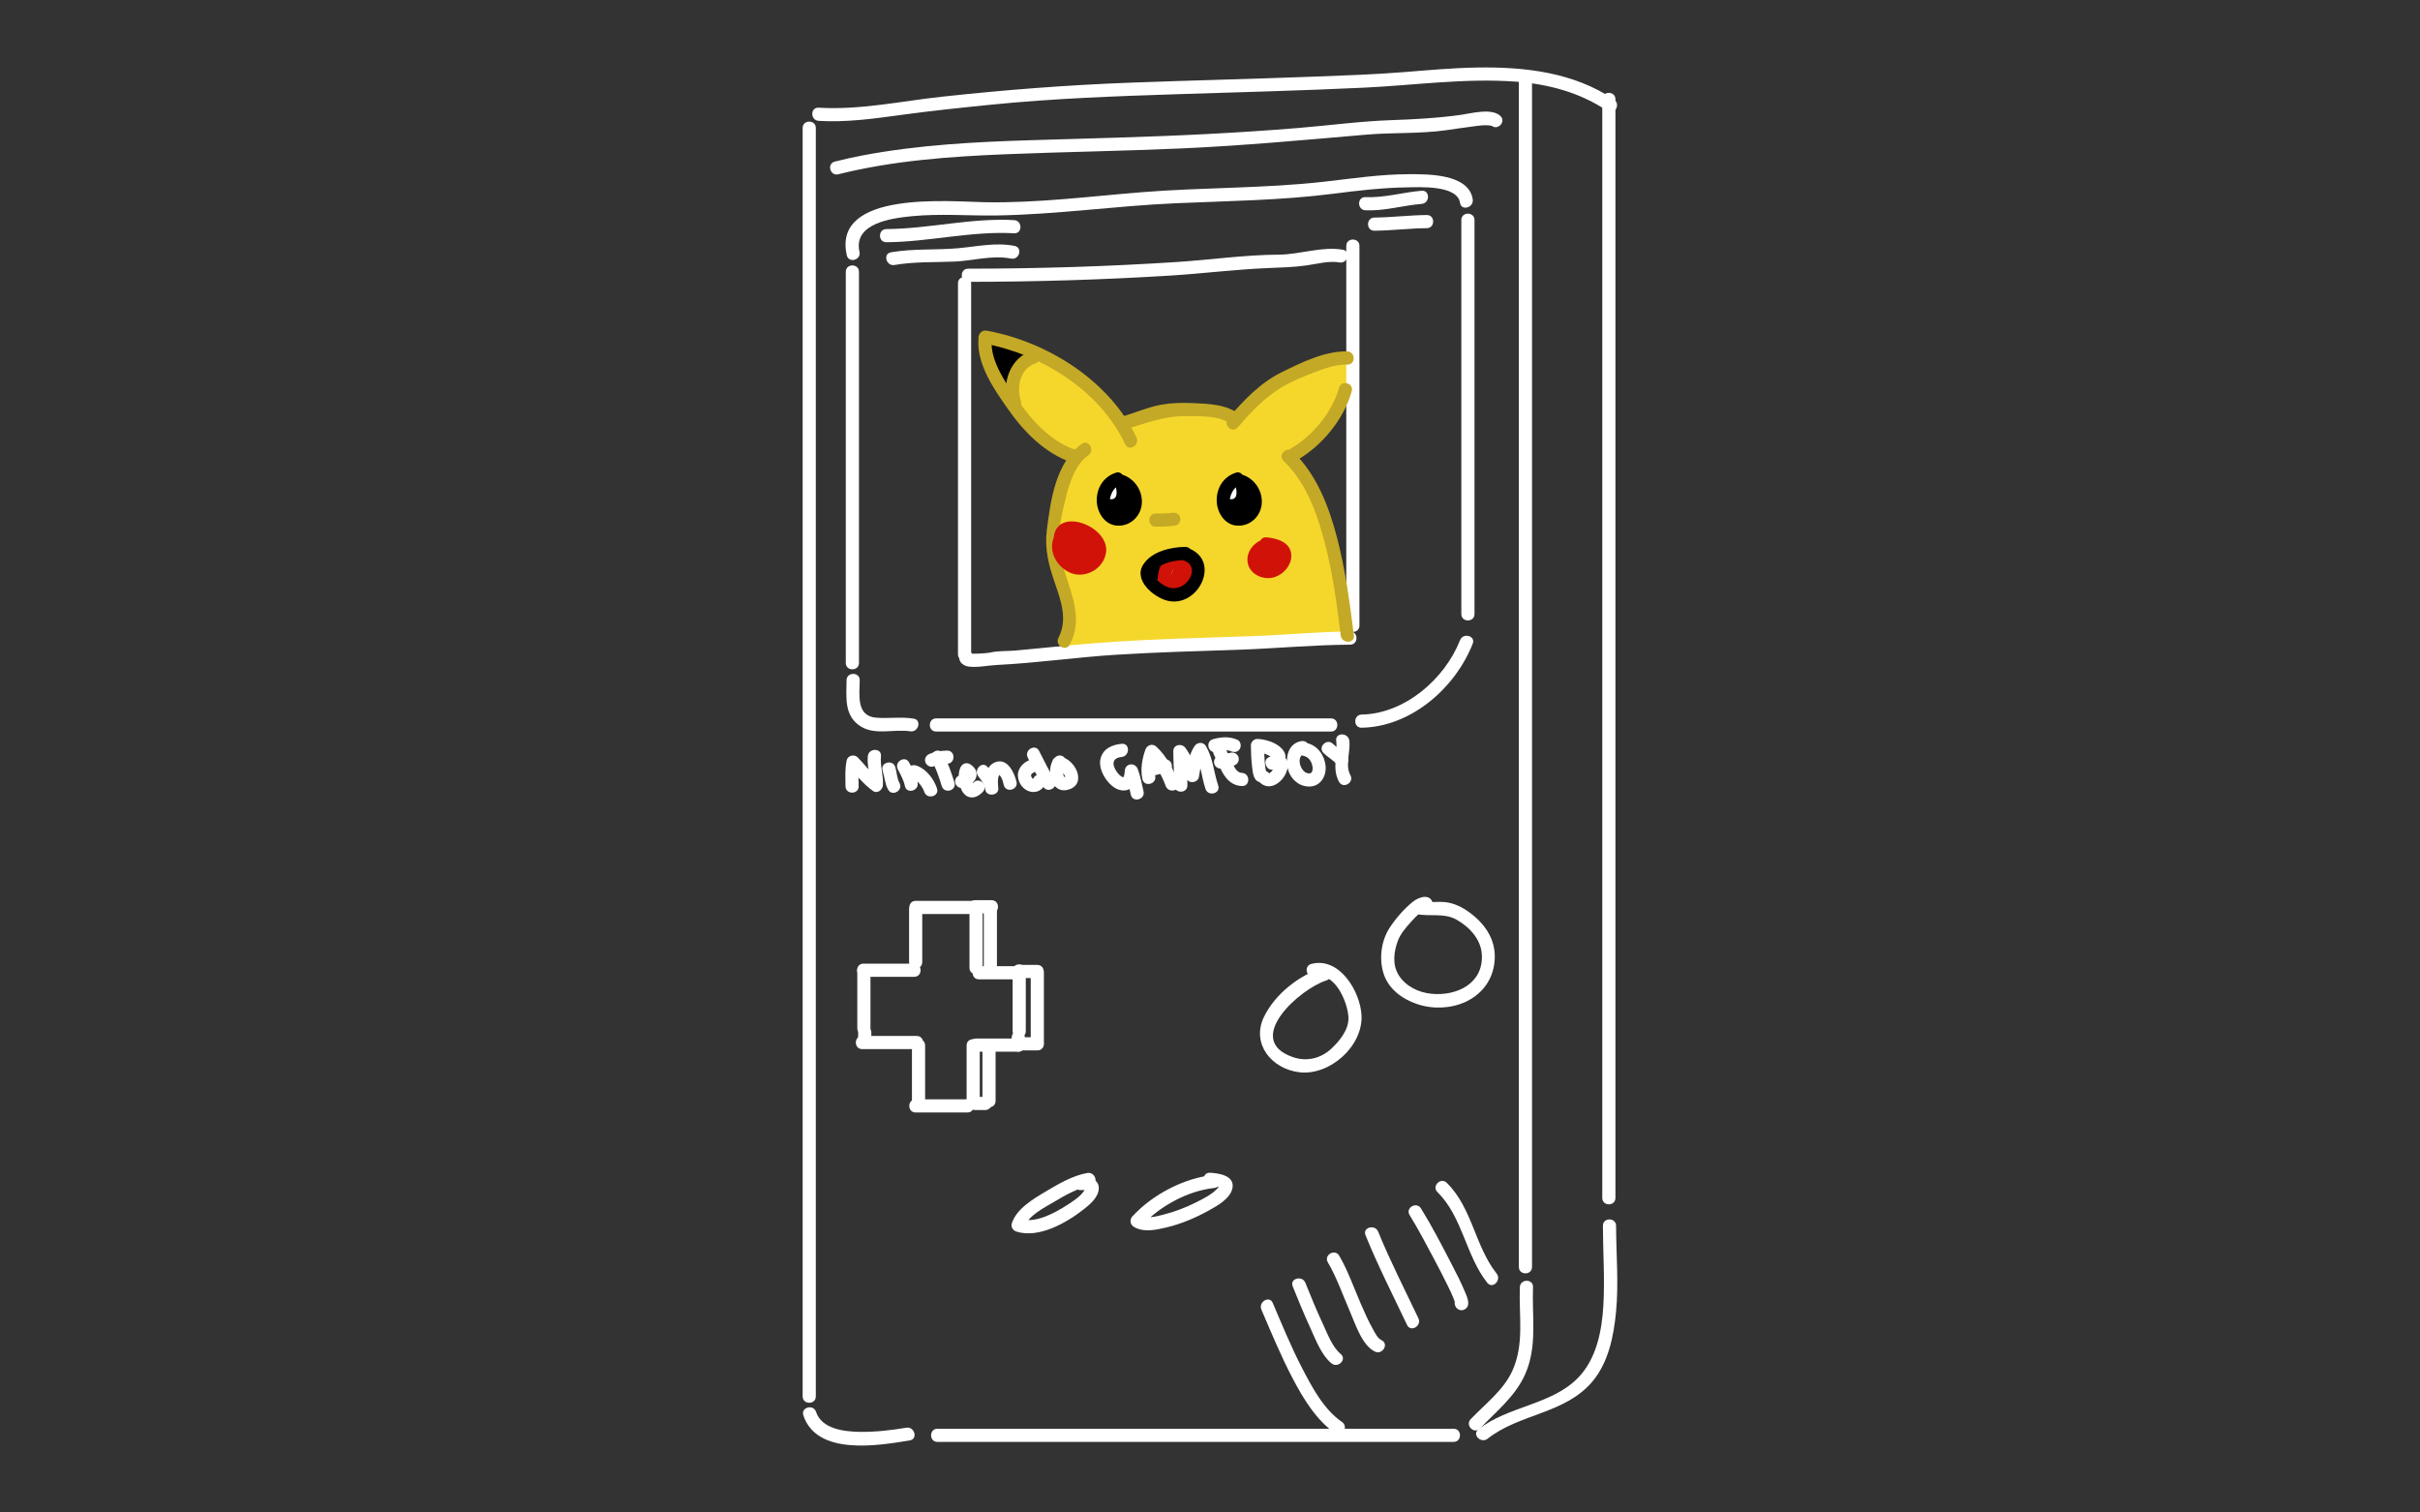 <?xml version="1.0" encoding="utf-8"?>
<!-- Generator: Adobe Illustrator 17.0.0, SVG Export Plug-In . SVG Version: 6.00 Build 0)  -->
<!DOCTYPE svg PUBLIC "-//W3C//DTD SVG 1.1//EN" "http://www.w3.org/Graphics/SVG/1.1/DTD/svg11.dtd">
<svg version="1.1" id="Capa_1" xmlns="http://www.w3.org/2000/svg" xmlns:xlink="http://www.w3.org/1999/xlink" x="0px" y="0px"
	 width="1280px" height="800px" viewBox="0 0 1280 800" enable-background="new 0 0 1280 800" xml:space="preserve">
<rect x="0" y="0" width="1280" height="800" fill="#333333" stroke="none"/>
<g>
	<polygon fill="#F5D72C" points="714.118,333.649 709.713,311.399 702.532,280.647 696.548,263.995 681.355,241.301 
		693.799,233.232 708.966,213.06 715.562,206.488 715.562,189.325 698.459,192.062 683.877,197.93 669.218,206.488 653.619,222.137 
		645.085,218.343 632.519,215.249 615.761,217.297 601.487,221.461 594.615,223.65 579.116,207.617 561.183,193.99 549.683,187.688 
		539.317,194.069 534.296,213.06 541.063,221.192 559.565,237.481 565.286,240.292 566.978,245.404 558.837,262.246 556.65,286.363 
		561.037,306.692 565.286,320.972 565.286,336.111 562.386,345.065 631.813,340.97 712.622,336.111 	"/>
	<polygon fill="#D01209" stroke="#F5D72C" stroke-width="1.392" stroke-miterlimit="10" points="617.327,316.194 615.823,305.516 
		619.308,295.031 626.2,292.74 632.968,296.643 632.968,302.365 631.163,311.399 	"/>
	<polygon fill="#D01209" stroke="#FFFFFF" stroke-width="1.392" stroke-miterlimit="10" points="663.254,292.74 669.48,288.454 
		678.086,289.937 678.086,292.74 678.086,298.234 671.391,302.365 665.655,300.632 	"/>
	<polygon fill="#D01209" stroke="#FFFFFF" stroke-width="1.392" stroke-miterlimit="10" points="570.693,302.365 580.331,298.899 
		583.582,288.706 575.368,281.153 564.54,278.145 559.74,282.356 558.975,285.213 560.78,298.298 	"/>
	<polygon stroke="#FFFFFF" stroke-miterlimit="10" points="614.771,310.179 615.823,295.766 606.965,302.365 	"/>
	<polygon points="534.296,205.747 543.822,185.056 523.633,178.263 521.858,187.688 	"/>
	<polygon fill="#FFFFFF" points="649.38,269.846 657.064,265.496 656.43,253.404 649.38,258.596 648.93,270.596 	"/>
	<polygon fill="#FFFFFF" points="590.076,267.777 594.615,262.946 590.823,252.596 586.08,258.746 585.03,269.096 	"/>
	<g>
		<g>
			<path fill="#FFFFFF" d="M424.546,67.69c0,133.119,0,266.237,0,399.356c0,90.521,0,181.041,0,271.562c0,4.488,6.96,4.488,6.96,0
				c0-133.119,0-266.237,0-399.356c0-90.521,0-181.041,0-271.562C431.506,63.202,424.546,63.202,424.546,67.69L424.546,67.69z"/>
		</g>
	</g>
	<g>
		<g>
			<path fill="#FFFFFF" d="M803.364,40.305c0,133.3,0,266.6,0,399.899c0,76.647,0,153.295,0,229.942c0,4.488,6.96,4.488,6.96,0
				c0-133.3,0-266.6,0-399.899c0-76.647,0-153.295,0-229.942C810.324,35.817,803.364,35.817,803.364,40.305L803.364,40.305z"/>
		</g>
	</g>
	<g>
		<g>
			<path fill="#FFFFFF" d="M847.483,52.476c0,132.272,0,264.544,0,396.815c0,61.448,0,122.895,0,184.343c0,4.488,6.96,4.488,6.96,0
				c0-132.272,0-264.544,0-396.815c0-61.448,0-122.895,0-184.343C854.443,47.988,847.483,47.988,847.483,52.476L847.483,52.476z"/>
		</g>
	</g>
	<g>
		<g>
			<path fill="#FFFFFF" d="M506.699,149.843c0,65.418,0,130.837,0,196.255c0,4.488,6.96,4.488,6.96,0c0-65.418,0-130.837,0-196.255
				C513.659,145.355,506.699,145.355,506.699,149.843L506.699,149.843z"/>
		</g>
	</g>
	<g>
		<g>
			<path fill="#FFFFFF" d="M712.082,130.066c0,66.94,0,133.879,0,200.819c0,4.488,6.96,4.488,6.96,0c0-66.94,0-133.879,0-200.819
				C719.042,125.577,712.082,125.577,712.082,130.066L712.082,130.066z"/>
		</g>
	</g>
	<g>
		<g>
			<path fill="#FFFFFF" d="M447.366,143.758c0,68.968,0,137.936,0,206.904c0,4.488,6.96,4.488,6.96,0c0-68.968,0-137.936,0-206.904
				C454.326,139.269,447.366,139.269,447.366,143.758L447.366,143.758z"/>
		</g>
	</g>
	<g>
		<g>
			<path fill="#FFFFFF" d="M772.937,116.373c0,69.475,0,138.951,0,208.426c0,4.488,6.96,4.488,6.96,0c0-69.475,0-138.951,0-208.426
				C779.897,111.885,772.937,111.885,772.937,116.373L772.937,116.373z"/>
		</g>
	</g>
	<g>
		<g>
			<path fill="#FFFFFF" d="M480.836,481.499c0,9.128,0,18.256,0,27.384c0,4.488,6.96,4.488,6.96,0c0-9.128,0-18.256,0-27.384
				C487.796,477.011,480.836,477.011,480.836,481.499L480.836,481.499z"/>
		</g>
	</g>
	<g>
		<g>
			<path fill="#FFFFFF" d="M482.357,553.003c0,10.142,0,20.285,0,30.427c0,4.488,6.96,4.488,6.96,0c0-10.142,0-20.285,0-30.427
				C489.318,548.514,482.357,548.514,482.357,553.003L482.357,553.003z"/>
		</g>
	</g>
	<g>
		<g>
			<path fill="#FFFFFF" d="M512.785,483.02c0,9.635,0,19.271,0,28.906c0,4.488,6.96,4.488,6.96,0c0-9.635,0-19.271,0-28.906
				C519.745,478.532,512.785,478.532,512.785,483.02L512.785,483.02z"/>
		</g>
	</g>
	<g>
		<g>
			<path fill="#FFFFFF" d="M511.263,553.003c0,9.635,0,19.271,0,28.906c0,4.488,6.96,4.488,6.96,0c0-9.635,0-19.271,0-28.906
				C518.223,548.514,511.263,548.514,511.263,553.003L511.263,553.003z"/>
		</g>
	</g>
	<g>
		<g>
			<path fill="#FFFFFF" d="M484.316,588.431c9.128,0,18.256,0,27.384,0c4.488,0,4.488-6.96,0-6.96c-9.128,0-18.256,0-27.384,0
				C479.828,581.471,479.828,588.431,484.316,588.431L484.316,588.431z"/>
		</g>
	</g>
	<g>
		<g>
			<path fill="#FFFFFF" d="M484.316,483.458c10.142,0,20.285,0,30.427,0c4.488,0,4.488-6.96,0-6.96c-10.142,0-20.285,0-30.427,0
				C479.828,476.497,479.828,483.458,484.316,483.458L484.316,483.458z"/>
		</g>
	</g>
	<g>
		<g>
			<path fill="#FFFFFF" d="M453.452,513.447c0,10.142,0,20.285,0,30.427c0,4.488,6.96,4.488,6.96,0c0-10.142,0-20.285,0-30.427
				C460.412,508.959,453.452,508.959,453.452,513.447L453.452,513.447z"/>
		</g>
	</g>
	<g>
		<g>
			<path fill="#FFFFFF" d="M535.605,513.447c0,10.65,0,21.299,0,31.948c0,4.488,6.96,4.488,6.96,0c0-10.649,0-21.299,0-31.948
				C542.565,508.959,535.605,508.959,535.605,513.447L535.605,513.447z"/>
		</g>
	</g>
	<g>
		<g>
			<path fill="#FFFFFF" d="M517.787,518.003c6.935,0,13.871,0,20.806,0c4.488,0,4.488-6.96,0-6.96c-6.935,0-13.871,0-20.806,0
				C513.299,511.042,513.299,518.003,517.787,518.003L517.787,518.003z"/>
		</g>
	</g>
	<g>
		<g>
			<path fill="#FFFFFF" d="M516.445,556.259c7.383,0,14.766,0,22.148,0c4.488,0,4.488-6.96,0-6.96c-7.383,0-14.766,0-22.148,0
				C511.956,549.299,511.956,556.259,516.445,556.259L516.445,556.259z"/>
		</g>
	</g>
	<g>
		<g>
			<path fill="#FFFFFF" d="M542.073,552.779c0-1.342,0-2.685,0-4.027c0-1.897-1.583-3.48-3.48-3.48s-3.48,1.583-3.48,3.48
				c0,1.342,0,2.685,0,4.027c0,1.897,1.583,3.48,3.48,3.48S542.073,554.676,542.073,552.779L542.073,552.779z"/>
		</g>
	</g>
	<g>
		<g>
			<path fill="#FFFFFF" d="M456.04,554.916c9.62,0,19.24,0,28.86,0c4.488,0,4.488-6.96,0-6.96c-9.62,0-19.24,0-28.86,0
				C451.552,547.956,451.552,554.916,456.04,554.916L456.04,554.916z"/>
		</g>
	</g>
	<g>
		<g>
			<path fill="#FFFFFF" d="M460.862,548.752c0-0.895,0-1.79,0-2.685c0-1.897-1.583-3.48-3.48-3.48c-1.897,0-3.48,1.583-3.48,3.48
				c0,0.895,0,1.79,0,2.685c0,1.897,1.583,3.48,3.48,3.48C459.279,552.232,460.862,550.649,460.862,548.752L460.862,548.752z"/>
		</g>
	</g>
	<g>
		<g>
			<path fill="#FFFFFF" d="M456.711,516.66c8.949,0,17.898,0,26.846,0c4.488,0,4.488-6.96,0-6.96c-8.949,0-17.898,0-26.846,0
				C452.223,509.7,452.223,516.66,456.711,516.66L456.711,516.66z"/>
		</g>
	</g>
	<g>
		<g>
			<path fill="#FFFFFF" d="M540.606,517.331c2.685,0,5.369,0,8.054,0c4.488,0,4.488-6.96,0-6.96c-2.685,0-5.369,0-8.054,0
				C536.118,510.371,536.118,517.331,540.606,517.331L540.606,517.331z"/>
		</g>
	</g>
	<g>
		<g>
			<path fill="#FFFFFF" d="M539.935,555.588c2.908,0,5.817,0,8.725,0c4.488,0,4.488-6.96,0-6.96c-2.908,0-5.817,0-8.725,0
				C535.447,548.627,535.447,555.588,539.935,555.588L539.935,555.588z"/>
		</g>
	</g>
	<g>
		<g>
			<path fill="#FFFFFF" d="M552.14,552.107c0-12.528,0-25.057,0-37.585c0-4.488-6.96-4.488-6.96,0c0,12.528,0,25.057,0,37.585
				C545.18,556.596,552.14,556.596,552.14,552.107L552.14,552.107z"/>
		</g>
	</g>
	<g>
		<g>
			<path fill="#FFFFFF" d="M515.773,483.102c2.908,0,5.817,0,8.725,0c4.488,0,4.488-6.96,0-6.96c-2.908,0-5.817,0-8.725,0
				C511.285,476.142,511.285,483.102,515.773,483.102L515.773,483.102z"/>
		</g>
	</g>
	<g>
		<g>
			<path fill="#FFFFFF" d="M527.307,511.838c0-10.067,0-20.135,0-30.202c0-4.488-6.96-4.488-6.96,0c0,10.067,0,20.135,0,30.202
				C520.347,516.326,527.307,516.326,527.307,511.838L527.307,511.838z"/>
		</g>
	</g>
	<g>
		<g>
			<path fill="#FFFFFF" d="M515.773,587.132c1.79,0,3.58,0,5.369,0c1.897,0,3.48-1.583,3.48-3.48c0-1.897-1.583-3.48-3.48-3.48
				c-1.79,0-3.58,0-5.369,0c-1.897,0-3.48,1.583-3.48,3.48C512.293,585.549,513.876,587.132,515.773,587.132L515.773,587.132z"/>
		</g>
	</g>
	<g>
		<g>
			<path fill="#FFFFFF" d="M526.587,582.31c0-8.725,0-17.45,0-26.175c0-4.488-6.96-4.488-6.96,0c0,8.725,0,17.45,0,26.175
				C519.626,586.798,526.587,586.798,526.587,582.31L526.587,582.31z"/>
		</g>
	</g>
	<g>
		<g>
			<path fill="#FFFFFF" d="M447.766,359.809c-0.102,9.263-1.378,19.029,7.679,24.537c7.668,4.664,17.631,1.13,25.961,2.47
				c4.389,0.706,6.273-6,1.85-6.712c-6.621-1.066-13.222,0.039-19.864-0.501c-10.612-0.863-8.751-12.097-8.666-19.795
				C454.775,355.318,447.815,355.323,447.766,359.809L447.766,359.809z"/>
		</g>
	</g>
	<g>
		<g>
			<path fill="#FFFFFF" d="M495.17,386.941c69.604,0,139.208,0,208.811,0c4.488,0,4.488-6.96,0-6.96c-69.604,0-139.208,0-208.811,0
				C490.682,379.98,490.682,386.941,495.17,386.941L495.17,386.941z"/>
		</g>
	</g>
	<g>
		<g>
			<path fill="#FFFFFF" d="M720.2,384.913c26.071-0.453,49.501-20.916,58.768-44.452c1.646-4.181-5.087-5.977-6.712-1.85
				c-8.109,20.592-29.32,38.947-52.057,39.342C715.717,378.031,715.709,384.991,720.2,384.913L720.2,384.913z"/>
		</g>
	</g>
	<g>
		<g>
			<path fill="#FFFFFF" d="M508.928,345.184c-3.464,3.365-0.287,7.003,3.589,7.416c5.04,0.537,9.929-0.645,14.922-0.89
				c21.033-1.034,41.94-4.079,62.965-5.396c21.37-1.339,42.78-1.898,64.177-2.615c19.829-0.665,39.707-2.599,59.538-2.709
				c4.487-0.025,4.489-6.985,0-6.96c-16.598,0.093-33.212,1.751-49.801,2.368c-19.444,0.723-38.895,1.211-58.332,2.115
				c-18.771,0.873-37.45,2.437-56.139,4.364c-4.365,0.45-8.733,0.868-13.105,1.237c-4.073,0.344-8.517,0.073-12.505,0.944
				c-1.822,0.398-3.74,0.474-5.594,0.604c-1.269,0.089-2.54,0.117-3.812,0.119c-0.969,0.002-2.269-0.63-1.438,0.265
				c0.34,0.82,0.68,1.641,1.019,2.461c-0.187,0.533-0.374,1.066-0.561,1.6C517.074,346.974,512.148,342.057,508.928,345.184
				L508.928,345.184z"/>
		</g>
	</g>
	<g>
		<g>
			<path fill="#FFFFFF" d="M512.064,149.071c35.527-0.02,71.04-1.104,106.5-3.284c17.429-1.072,34.779-3.294,52.229-4.005
				c6.854-0.279,13.486-0.445,20.292-1.404c5.483-0.773,11.827-2.549,17.378-1.568c4.388,0.776,6.265-5.931,1.85-6.712
				c-11.018-1.947-22.765,2.531-33.879,2.588c-18.032,0.092-35.976,2.725-53.95,3.892c-36.756,2.387-73.588,3.511-110.42,3.532
				C507.576,142.114,507.576,149.074,512.064,149.071L512.064,149.071z"/>
		</g>
	</g>
	<g>
		<g>
			<path fill="#FFFFFF" d="M454.601,133.178c-3.412-15.16,17.175-17.794,27.752-18.827c14.943-1.459,29.88-0.156,44.842-0.39
				c31.712-0.496,63.164-5.086,94.819-6.465c27.752-1.209,55.784-1.511,83.367-5.043c12.805-1.64,25.646-3.142,38.569-3.344
				c6.603-0.103,26.9-1.377,28.308,8.213c0.65,4.427,7.356,2.538,6.712-1.85c-2.01-13.688-24.009-13.356-33.964-13.332
				c-14.997,0.036-29.799,2.296-44.661,3.974c-31.841,3.597-64.004,2.971-95.916,5.513c-27.617,2.2-55.427,5.825-83.176,5.348
				c-18.935-0.325-81.121-6.416-73.363,28.053C448.875,139.407,455.585,137.55,454.601,133.178L454.601,133.178z"/>
		</g>
	</g>
	<g>
		<g>
			<path fill="#FFFFFF" d="M726.958,122.041c9.255-0.085,18.451-1.267,27.706-1.352c4.486-0.041,4.49-7.001,0-6.96
				c-9.255,0.085-18.451,1.267-27.706,1.352C722.472,115.122,722.468,122.082,726.958,122.041L726.958,122.041z"/>
		</g>
	</g>
	<g>
		<g>
			<path fill="#FFFFFF" d="M722.227,111.229c10.089,0.445,19.751-2.561,29.734-3.379c4.441-0.364,4.476-7.327,0-6.96
				c-9.969,0.816-19.674,3.822-29.734,3.379C717.738,104.071,717.757,111.032,722.227,111.229L722.227,111.229z"/>
		</g>
	</g>
	<g>
		<g>
			<path fill="#FFFFFF" d="M473.119,140.162c10.461-1.816,21.151-1.361,31.72-1.807c9.943-0.419,20.01-3.544,29.952-1.572
				c4.383,0.87,6.251-5.839,1.85-6.712c-10.03-1.99-19.968,0.351-29.983,1.227c-11.821,1.034-23.63,0.111-35.389,2.152
				C466.853,134.217,468.731,140.924,473.119,140.162L473.119,140.162z"/>
		</g>
	</g>
	<g>
		<g>
			<path fill="#FFFFFF" d="M468.815,128.123c22.603-0.155,44.947-6.022,67.576-4.73c4.486,0.256,4.461-6.706,0-6.96
				c-22.63-1.292-44.973,4.576-67.576,4.73C464.329,121.193,464.326,128.153,468.815,128.123L468.815,128.123z"/>
		</g>
	</g>
	<g>
		<g>
			<path fill="#FFFFFF" d="M443.386,92.183c29.092-7.276,59.146-9.406,89.017-10.617c30.939-1.254,61.903-1.684,92.839-3.074
				c32.556-1.463,64.874-4.47,97.323-7.268c14.132-1.219,28.455-0.385,42.516-2.379c4.243-0.602,8.473-1.277,12.727-1.794
				c3.552-0.432,7.914-1.319,11.451-0.436c-0.188-0.11-0.377-0.22-0.565-0.33c3.227,3.119,8.153-1.797,4.922-4.922
				c-4.626-4.472-15.821-1.305-21.291-0.558c-12.069,1.649-23.97,2.319-36.16,2.73c-16.314,0.55-32.526,2.742-48.786,4.102
				c-16.164,1.352-32.353,2.383-48.55,3.234c-31.243,1.642-62.513,2.33-93.78,3.291c-29.6,0.909-59.319,2.484-88.474,7.98
				c-5.047,0.951-10.057,2.084-15.039,3.33C437.183,86.56,439.03,93.272,443.386,92.183L443.386,92.183z"/>
		</g>
	</g>
	<g>
		<g>
			<path fill="#FFFFFF" d="M433,63.925c14.516,0.871,28.96-1.12,43.309-3.091c15.94-2.189,31.94-3.855,47.948-5.463
				c32.914-3.305,65.866-4.495,98.913-5.559c32.703-1.053,65.415-1.878,98.101-3.427c26.719-1.266,53.489-5.139,80.266-3.213
				c17.266,1.242,34.251,5.748,48.681,15.546c3.725,2.529,7.202-3.504,3.513-6.01c-21.342-14.493-47.4-17.421-72.592-16.986
				c-12.927,0.223-25.82,1.406-38.7,2.435c-15.539,1.241-31.143,1.759-46.718,2.355c-32.698,1.251-65.414,1.997-98.113,3.224
				c-33.206,1.246-66.107,3.808-99.145,7.391C476.767,53.48,454.91,58.279,433,56.965C428.515,56.696,428.541,63.658,433,63.925
				L433,63.925z"/>
		</g>
	</g>
	<g>
		<g>
			<path fill="#FFFFFF" d="M424.914,748.623c7.092,21.476,39.458,16.042,56.315,13.243c4.42-0.734,2.539-7.44-1.85-6.712
				c-8.229,1.367-16.506,2.341-24.863,2.191c-8.147-0.146-19.899-1.516-22.89-10.573
				C430.225,742.531,423.502,744.348,424.914,748.623L424.914,748.623z"/>
		</g>
	</g>
	<g>
		<g>
			<path fill="#FFFFFF" d="M495.846,762.666c91.003,0,182.006,0,273.009,0c4.488,0,4.488-6.96,0-6.96c-91.003,0-182.006,0-273.009,0
				C491.358,755.706,491.358,762.666,495.846,762.666L495.846,762.666z"/>
		</g>
	</g>
	<g>
		<g>
			<path fill="#FFFFFF" d="M803.893,680.797c-0.602,14.97,2.485,30.009-3.941,44.189c-4.719,10.413-14.368,17.577-22.07,25.657
				c-3.095,3.247,1.819,8.176,4.922,4.922c8.594-9.016,18.503-16.794,23.762-28.398c6.749-14.892,3.656-30.651,4.288-46.369
				C811.034,676.307,804.073,676.324,803.893,680.797L803.893,680.797z"/>
		</g>
	</g>
	<g>
		<g>
			<path fill="#FFFFFF" d="M847.818,648.36c0.046,14.07,1.058,28.129,0.239,42.194c-0.774,13.284-3.601,27.949-13.086,37.901
				c-14.033,14.724-37.285,15.132-53.035,27.594c-3.519,2.784,1.442,7.675,4.922,4.922c16.873-13.351,41.018-13.047,55.463-30.313
				c8.463-10.116,11.209-23.961,12.439-36.731c1.457-15.135,0.068-30.403,0.019-45.567
				C854.764,643.873,847.803,643.871,847.818,648.36L847.818,648.36z"/>
		</g>
	</g>
	<g>
		<g>
			<path fill="#FFFFFF" d="M758.02,478.494c-0.983-6.225-7.414-4.23-10.796-1.484c-4.637,3.766-8.811,8.604-12.114,13.58
				c-4.508,6.793-5.743,16.146-3.457,23.886c2.493,8.439,9.83,13.887,17.833,16.595c16.971,5.742,37.889-1.868,40.823-20.908
				c1.612-10.46-2.86-19.144-10.794-25.768c-4.023-3.359-8.584-6.117-13.789-7.049c-4.944-0.885-9.932,0.428-14.869-0.608
				c-4.379-0.919-6.242,5.79-1.85,6.712c7.359,1.544,14.633-0.824,21.469,3.028c6.747,3.801,12.798,10.294,13.297,18.307
				c0.963,15.459-13.289,22.162-26.623,20.853c-6.81-0.668-13.536-3.882-17.271-9.739c-3.532-5.539-2.707-12.357-0.546-18.205
				c1.434-3.881,4.276-7.035,6.976-10.08c1.443-1.627,2.973-3.173,4.583-4.634c0.71-0.644,1.457-1.191,2.273-1.691
				c0.71-0.435-2.141-2.738-1.858-0.946C752.007,484.768,758.713,482.883,758.02,478.494L758.02,478.494z"/>
		</g>
	</g>
	<g>
		<g>
			<path fill="#FFFFFF" d="M699.678,511.879c-12.621,3.957-25.207,13.892-31.075,25.851c-6.973,14.209,3.874,27.662,18.678,29.418
				c16.015,1.9,33.697-13.74,32.855-30.142c-0.65-12.656-11.705-31.074-26.54-27.155c-4.336,1.146-2.494,7.859,1.85,6.712
				c10.529-2.782,17.368,13.409,17.784,21.505c0.33,6.426-4.722,12.614-9.157,16.706c-5.558,5.129-12.992,6.843-20.114,4.408
				c-26.791-9.155,3.573-36.204,17.57-40.592C705.795,517.252,703.972,510.532,699.678,511.879L699.678,511.879z"/>
		</g>
	</g>
	<g>
		<g>
			<path fill="#FFFFFF" d="M667.188,692.69c5.244,12.266,10.342,24.589,16.548,36.412c5.629,10.723,12.407,22.004,22.543,29.034
				c3.699,2.565,7.173-3.471,3.513-6.01c-9.853-6.834-16.013-18.705-21.374-29.089c-5.681-11.003-10.357-22.485-15.22-33.861
				C671.439,685.061,665.445,688.611,667.188,692.69L667.188,692.69z"/>
		</g>
	</g>
	<g>
		<g>
			<path fill="#FFFFFF" d="M683.732,680.37c2.977,7.435,6.041,14.836,9.371,22.121c2.781,6.084,5.796,14.211,11.121,18.609
				c3.432,2.835,8.385-2.061,4.922-4.922c-4.546-3.755-7.057-10.849-9.489-16.026c-3.333-7.094-6.301-14.358-9.213-21.632
				C688.796,674.407,682.062,676.2,683.732,680.37L683.732,680.37z"/>
		</g>
	</g>
	<g>
		<g>
			<path fill="#FFFFFF" d="M702.328,667.687c4.829,8.268,8,17.567,11.816,26.322c2.749,6.307,6.281,17.623,13.084,20.879
				c4.027,1.928,7.56-4.073,3.513-6.01c-2.283-1.093-3.625-4.189-4.793-6.275c-2.384-4.254-4.335-8.76-6.281-13.225
				c-3.657-8.39-6.7-17.279-11.329-25.203C706.076,660.301,700.06,663.803,702.328,667.687L702.328,667.687z"/>
		</g>
	</g>
	<g>
		<g>
			<path fill="#FFFFFF" d="M722.25,653.34c6.545,16.119,14.519,31.746,21.975,47.459c1.923,4.053,7.923,0.519,6.01-3.513
				c-7.177-15.125-15.053-30.478-21.274-45.796C727.296,647.388,720.561,649.179,722.25,653.34L722.25,653.34z"/>
		</g>
	</g>
	<g>
		<g>
			<path fill="#FFFFFF" d="M745.577,642.683c4.67,7.554,8.8,15.488,12.974,23.321c2.629,4.935,5.203,9.901,7.636,14.935
				c0.916,1.896,1.818,3.806,2.604,5.761c0.244,0.606,0.461,1.222,0.663,1.843c0.713,2.191-0.692-0.708,1.699-1.967
				c-3.973,2.092-0.455,8.099,3.513,6.01c3.417-1.799,1.454-6.265,0.383-8.847c-2.228-5.37-4.905-10.552-7.577-15.711
				c-5.033-9.72-10.125-19.542-15.885-28.858C749.232,635.362,743.21,638.854,745.577,642.683L745.577,642.683z"/>
		</g>
	</g>
	<g>
		<g>
			<path fill="#FFFFFF" d="M760.312,630.548c13.276,13.072,14.955,33.587,26.355,47.979c2.786,3.517,7.677-1.443,4.922-4.922
				c-11.443-14.447-12.878-34.71-26.355-47.979C762.034,622.476,757.11,627.395,760.312,630.548L760.312,630.548z"/>
		</g>
	</g>
	<g>
		<g>
			<path fill="#FFFFFF" d="M454.17,415.878c-0.036-3.964-0.462-7.992,0.389-11.898c-1.939,0.512-3.878,1.024-5.817,1.536
				c4.295,4.385,7.941,9.298,13.014,12.854c2.328,1.632,5.067-0.603,5.237-3.005c0.365-5.171-1.527-10.257-1.026-15.387
				c0.436-4.467-6.528-4.425-6.96,0c-0.501,5.132,1.391,10.217,1.026,15.387c1.745-1.002,3.491-2.003,5.237-3.005
				c-4.517-3.166-7.777-7.857-11.606-11.766c-1.763-1.799-5.255-1.045-5.817,1.536c-0.994,4.565-0.68,9.117-0.637,13.748
				C447.251,420.364,454.211,420.368,454.17,415.878L454.17,415.878z"/>
		</g>
	</g>
	<g>
		<g>
			<path fill="#FFFFFF" d="M466.825,407.57c1.048,3.375,1.18,6.911,2.915,10.064c2.165,3.932,8.176,0.421,6.01-3.513
				c-1.385-2.516-1.369-5.682-2.214-8.401C472.21,401.448,465.49,403.272,466.825,407.57L466.825,407.57z"/>
		</g>
	</g>
	<g>
		<g>
			<path fill="#FFFFFF" d="M474.87,406.863c1.464,2.893,3.088,5.709,3.753,8.914c2.237-0.617,4.474-1.234,6.712-1.85
				c-0.191-0.886-0.351-1.735-0.4-2.639c-0.016-0.284,0.215-1.075-0.017-0.645c-0.422,0.644-0.975,0.991-1.657,1.04
				c-0.438-0.064-0.443-0.041-0.015,0.069c-0.36-0.113,0.764,0.512,0.926,0.643c2.017,1.637,3.882,3.979,4.71,6.459
				c1.415,4.235,8.138,2.419,6.712-1.85c-1.6-4.789-5.376-9.888-10.169-11.83c-2.383-0.966-4.798-0.287-6.345,1.732
				c-1.85,2.416-1.035,6.183-0.456,8.87c0.948,4.394,7.618,2.524,6.712-1.85c-0.781-3.767-2.733-7.176-4.454-10.577
				C478.852,399.345,472.848,402.869,474.87,406.863L474.87,406.863z"/>
		</g>
	</g>
	<g>
		<g>
			<path fill="#FFFFFF" d="M492.822,402.247c2.329,4.304,3.879,8.859,5.291,13.53c1.295,4.284,8.014,2.457,6.712-1.85
				c-1.583-5.236-3.384-10.37-5.993-15.193C496.696,394.785,490.686,398.299,492.822,402.247L492.822,402.247z"/>
		</g>
	</g>
	<g>
		<g>
			<path fill="#FFFFFF" d="M493.674,405.385c2.358-0.9,4.759-1.381,7.282-1.414c4.485-0.059,4.49-7.019,0-6.96
				c-3.099,0.041-6.232,0.556-9.132,1.663c-1.771,0.676-2.97,2.319-2.431,4.281C489.86,404.651,491.9,406.062,493.674,405.385
				L493.674,405.385z"/>
		</g>
	</g>
	<g>
		<g>
			<path fill="#FFFFFF" d="M509.575,416.669c3.584-1.409,7.602-3.627,6.877-8.114c-0.299-1.853-1.889-3.513-3.481-4.402
				c-2.123-1.185-4.284-0.009-5.112,2.08c-1.389,3.504-0.792,8.362,0.764,11.701c0.816,1.75,2.319,3.313,4.262,3.735
				c2.728,0.592,5.125-0.919,6.945-2.817c3.106-3.238-1.81-8.166-4.922-4.922c-0.494,0.515-0.832,0.806-1.117,0.98
				c0.631-0.385-0.522,0.061,0.473-0.056c-0.602,0.071,0.494,0.161,0.68,0.246c-0.667-0.308,0.529,0.527-0.013-0.026
				c0.582,0.594,0.077,0.073-0.049-0.144c-0.461-0.791,0.221,0.675-0.121-0.234c-0.111-0.295-0.193-0.601-0.276-0.905
				c-0.351-1.282-0.338-1.5-0.347-3.069c-0.002-0.322,0.016-0.643,0.034-0.964c0.008-0.14,0.147-1.145,0.01-0.254
				c0.075-0.487,0.205-0.962,0.387-1.42c-1.704,0.693-3.408,1.387-5.112,2.08c0.131,0.073,0.256,0.157,0.38,0.242
				c0.495,0.339-0.709-0.586-0.196-0.14c0.216,0.188,0.684,0.871,0.096,0.03c0.407,0.583-0.22-0.78-0.03-0.092
				c-0.176-0.636-0.046-1.116,0.344-1.61c-0.531,0.674-1.474,1.029-2.327,1.365c-1.764,0.693-2.974,2.305-2.431,4.281
				C505.757,415.921,507.807,417.364,509.575,416.669L509.575,416.669z"/>
		</g>
	</g>
	<g>
		<g>
			<path fill="#FFFFFF" d="M517.473,410.645c1.772,2.222,3.196,4.349,3.721,7.184c0.711,3.837,7.273,2.974,6.836-0.925
				c-0.193-1.725-0.612-6.176,0.764-7.188c-0.458,0.337-0.743-0.334,0.003,0.416c1.26,1.267,1.716,3.481,2.142,5.132
				c1.12,4.343,7.834,2.499,6.711-1.85c-1.171-4.54-4.44-12.125-10.544-10.473c-5.833,1.578-6.596,8.977-6.037,13.963
				c2.279-0.308,4.557-0.617,6.836-0.925c-0.745-4.023-3.015-7.125-5.511-10.255C519.596,402.214,514.705,407.174,517.473,410.645
				L517.473,410.645z"/>
		</g>
	</g>
	<g>
		<g>
			<path fill="#FFFFFF" d="M545.167,401.751c-2.995,1.172-5.4,2.959-6.449,6.109c-0.78,2.34-0.127,5.121,1.164,7.146
				c3.112,4.88,9.901,5.525,12.806,0.064c2.107-3.96-3.901-7.477-6.01-3.513c-0.044,0.082-0.62,0.983-0.127,0.346
				c-0.121,0.156-0.778,0.699-0.059,0.165c-0.228,0.169-0.859,0.342,0.005,0.047c-0.545,0.186,0.803,0.03-0.153-0.018
				c0.951,0.048,0.354,0.028,0.062-0.066c0.916,0.294,0.043-0.023-0.202-0.182c0.738,0.48,0.113,0.074-0.051-0.081
				c-0.689-0.65,0.061,0.191-0.263-0.275c-0.148-0.212-0.269-0.442-0.39-0.671c-0.264-0.501,0.153,0.545-0.103-0.383
				c-0.232-0.841,0.035,0.77-0.03-0.1c-0.073-0.976-0.124,0.19-0.009-0.372c0.038-0.186,0.377-0.926,0.023-0.183
				c0.087-0.169,0.184-0.332,0.291-0.488c-0.249,0.309-0.239,0.311,0.032,0.005c0.642-0.692-0.502,0.277,0.343-0.305
				c0.253-0.174,0.838-0.483,0.968-0.534c1.765-0.691,2.974-2.307,2.431-4.281C548.985,402.496,546.936,401.058,545.167,401.751
				L545.167,401.751z"/>
		</g>
	</g>
	<g>
		<g>
			<path fill="#FFFFFF" d="M543.601,400.708c2.602,5.203,5.236,10.383,8.207,15.387c2.288,3.855,8.306,0.356,6.01-3.513
				c-2.97-5.005-5.604-10.185-8.207-15.387C547.602,393.18,541.599,396.706,543.601,400.708L543.601,400.708z"/>
		</g>
	</g>
	<g>
		<g>
			<path fill="#FFFFFF" d="M557.449,401.298c-4.374,5.681-1.661,18.906,7.521,16.396c10.342-2.827,3.807-16.24-4.103-17.483
				c-1.872-0.294-3.736,0.449-4.281,2.431c-0.46,1.671,0.554,3.986,2.431,4.281c1.46,0.229,2.679,1.135,3.611,2.426
				c0.267,0.37,0.482,0.771,0.694,1.174c-0.066-0.126,0.22,1.157,0.175,0.578c0.053,0.691,0.136-0.19,0.063-0.181
				c-0.668,0.084-0.179,0.108-0.756-0.042c0.549,0.143-0.058-0.166,0.078,0.026c-0.287-0.404-0.496-1.141-0.544-1.731
				c-0.143-1.74,0.138-3.083,1.123-4.362c1.16-1.507,0.232-3.894-1.248-4.761C560.417,398.999,558.604,399.798,557.449,401.298
				L557.449,401.298z"/>
		</g>
	</g>
	<g>
		<g>
			<path fill="#FFFFFF" d="M593.281,393.42c-4.903,0.501-9.439,2.283-11.049,7.326c-1.247,3.905,0.615,8.485,2.899,11.611
				c2.187,2.993,5.577,5.953,9.528,5.747c5.403-0.282,6.911-5.992,7.231-10.433c-2.279,0.308-4.557,0.617-6.836,0.925
				c1.482,3.816,2.139,7.828,3.078,11.797c1.033,4.367,7.744,2.515,6.712-1.85c-0.939-3.969-1.595-7.981-3.078-11.797
				c-1.42-3.657-6.544-3.117-6.836,0.925c-0.077,1.064-0.163,2.213-0.63,3.193c-0.397,0.834-0.399,0.256,0.07,0.333
				c-1.446-0.236-2.753-1.7-3.578-2.83c-2.729-3.735-2.781-7.449,2.489-7.987C597.701,399.929,597.745,392.964,593.281,393.42
				L593.281,393.42z"/>
		</g>
	</g>
	<g>
		<g>
			<path fill="#FFFFFF" d="M610.998,410.336c-0.919-3.924,0.228-8.29,1.539-11.998c-1.939,0.512-3.878,1.024-5.817,1.536
				c4.568,4.258,7.701,10.105,9.876,15.904c1.561,4.162,8.291,2.361,6.712-1.85c-2.595-6.919-6.201-13.88-11.666-18.975
				c-2.002-1.867-4.938-0.95-5.817,1.536c-1.742,4.929-2.748,10.535-1.539,15.699C605.31,416.556,612.021,414.703,610.998,410.336
				L610.998,410.336z"/>
		</g>
	</g>
	<g>
		<g>
			<path fill="#FFFFFF" d="M611.132,410.001c2.052-0.513,4.103-1.026,6.155-1.539c1.84-0.46,2.924-2.486,2.431-4.281
				c-0.512-1.86-2.442-2.89-4.281-2.431c-2.052,0.513-4.103,1.026-6.155,1.539c-1.84,0.46-2.924,2.486-2.431,4.281
				C607.363,409.43,609.293,410.461,611.132,410.001L611.132,410.001z"/>
		</g>
	</g>
	<g>
		<g>
			<path fill="#FFFFFF" d="M628.049,415.365c-0.04-5.988-0.473-11.964-0.513-17.952c-2.162,0.585-4.323,1.171-6.485,1.756
				c2.848,3.973,4.71,8.372,6.668,12.823c1.21,2.75,5.79,1.968,6.361-0.831c0.917-4.496,1.111-9.111,3.753-13.017
				c-2.003,0-4.007,0-6.01,0c3.442,5.836,3.66,12.855,5.804,19.172c1.434,4.226,8.158,2.412,6.712-1.85
				c-2.354-6.935-2.716-14.408-6.506-20.835c-1.392-2.361-4.569-2.13-6.01,0c-3.017,4.46-3.407,9.547-4.454,14.68
				c2.12-0.277,4.24-0.554,6.361-0.831c-1.958-4.451-3.819-8.85-6.668-12.823c-1.917-2.674-6.509-1.944-6.485,1.756
				c0.04,5.988,0.473,11.964,0.513,17.952C621.118,419.852,628.078,419.854,628.049,415.365L628.049,415.365z"/>
		</g>
	</g>
	<g>
		<g>
			<path fill="#FFFFFF" d="M642.08,399.169c3.524,6.732,5.665,16.176,14.802,16.598c4.489,0.207,4.469-6.754,0-6.96
				c-2.423-0.112-3.557-2.284-4.59-4.204c-1.561-2.901-2.673-6.026-4.202-8.947C646.008,391.679,640.001,395.198,642.08,399.169
				L642.08,399.169z"/>
		</g>
	</g>
	<g>
		<g>
			<path fill="#FFFFFF" d="M646.523,406.411c2.052-0.513,4.103-1.026,6.155-1.539c1.84-0.46,2.924-2.486,2.431-4.281
				c-0.512-1.86-2.442-2.89-4.281-2.431c-2.052,0.513-4.103,1.026-6.155,1.539c-1.84,0.46-2.924,2.486-2.431,4.281
				C642.754,405.84,644.684,406.87,646.523,406.411L646.523,406.411z"/>
		</g>
	</g>
	<g>
		<g>
			<path fill="#FFFFFF" d="M643.446,397.691c2.372-0.654,5.203-1.422,7.577-0.351c1.729,0.78,3.729,0.514,4.761-1.248
				c0.882-1.506,0.481-3.981-1.248-4.761c-4.267-1.926-8.514-1.571-12.94-0.351C637.274,392.171,639.111,398.886,643.446,397.691
				L643.446,397.691z"/>
		</g>
	</g>
	<g>
		<g>
			<path fill="#FFFFFF" d="M667.141,406.756c2.616-0.105,3.001,3.143,2.44,0.958c-0.136-0.529-0.213-1.075-0.3-1.614
				c-0.21-1.301-0.281-2.634-0.381-3.947c-0.198-2.598-0.317-5.212-0.331-7.818c-1.16,1.16-2.32,2.32-3.48,3.48
				c1.976,0.068,4.016,0.83,5.783,1.681c0.803,0.387,1.579,0.838,2.234,1.442c0.117,0.108,1.805-3.351,0.366-1.578
				c-0.349,0.43-1.133,0.667-1.615,0.852c0.894,2.12,1.788,4.24,2.682,6.361c2.647-1.186-0.043,0.353-0.262-2.033
				c0.035,0.384-0.288,1.321-0.724,2.112c-0.446,0.808-1.122,1.641-1.821,2.115c-0.685,0.465-0.139,0.48-0.591,0.033
				c-3.193-3.158-8.116,1.762-4.922,4.922c5.038,4.982,11.562,0.559,13.955-4.779c1.003-2.238,1.77-5.351,0.111-7.499
				c-2.444-3.164-6.063-2.313-9.258-0.882c-3.587,1.607-0.994,7.765,2.682,6.361c4.919-1.879,8.643-6.173,4.32-10.906
				c-2.957-3.237-8.674-5.014-12.938-5.162c-1.89-0.065-3.489,1.632-3.48,3.48c0.019,3.806,0.237,7.63,0.665,11.411
				c0.328,2.904,0.788,8.132,4.867,7.969C671.613,413.537,671.631,406.576,667.141,406.756L667.141,406.756z"/>
		</g>
	</g>
	<g>
		<g>
			<path fill="#FFFFFF" d="M688.271,392.005c-6.559,1.143-8.299,7.774-7.35,13.503c0.983,5.934,5.745,10.682,11.885,10.506
				c5.797-0.166,8.853-5.688,8.326-10.964c-0.558-5.586-4.3-10.842-9.985-12.018c-4.38-0.906-6.244,5.802-1.85,6.712
				c2.711,0.561,4.138,2.532,4.802,5.123c0.304,1.187,0.425,3.986-1.293,4.188c-4.944,0.582-7.839-9.438-2.684-10.337
				C694.537,397.947,692.659,391.241,688.271,392.005L688.271,392.005z"/>
		</g>
	</g>
	<g>
		<g>
			<path fill="#FFFFFF" d="M700.071,398.335c2.28,2.204,5.133,3.699,7.181,6.155c1.216,1.458,3.672,1.25,4.922,0
				c1.431-1.431,1.214-3.466,0-4.922c-2.054-2.463-4.921-3.971-7.181-6.155C701.766,390.295,696.839,395.211,700.071,398.335
				L700.071,398.335z"/>
		</g>
	</g>
	<g>
		<g>
			<path fill="#FFFFFF" d="M706.746,391.771c0.912,7.448-2.363,14.731,1.501,21.76c2.162,3.933,8.173,0.422,6.01-3.513
				c-2.952-5.371,0.163-12.422-0.551-18.247C713.167,387.375,706.201,387.322,706.746,391.771L706.746,391.771z"/>
		</g>
	</g>
	<g>
		<g>
			<path fill="#FFFFFF" d="M575.106,620.431c-7.766,1.319-15.509,5.946-22.174,9.9c-6.445,3.823-15.422,9.146-17.768,16.803
				c-0.573,1.87,0.666,3.715,2.431,4.281c11.752,3.768,26.444-4.595,35.363-11.582c3.36-2.632,7.885-6.313,8.21-10.946
				c0.373-5.333-5.44-6.516-9.549-6.374c-4.475,0.155-4.49,7.116,0,6.96c0.604-0.021,2.864-0.081,3.013,0.04
				c-1.126-0.914,0.008-1.383-1.358,0.551c-2.179,3.083-5.891,5.415-9.002,7.415c-6.557,4.216-16.773,9.806-24.826,7.224
				c0.81,1.427,1.62,2.854,2.431,4.281c1.818-5.933,10.713-10.355,15.608-13.259c5.871-3.483,12.644-7.423,19.473-8.582
				C581.375,626.392,579.495,619.685,575.106,620.431L575.106,620.431z"/>
		</g>
	</g>
	<g>
		<g>
			<path fill="#FFFFFF" d="M642.229,621.41c-15.842,1.626-32.514,10.276-43.282,21.982c-1.556,1.692-1.236,4.226,0.704,5.466
				c4.972,3.176,12.04,1.644,17.359,0.366c7.854-1.887,15.537-5.161,22.582-9.078c4.358-2.423,11.03-6.138,12.233-11.488
				c1.536-6.833-7.054-8.123-11.802-8.351c-4.489-0.215-4.468,6.746,0,6.96c1.822,0.087,3.986,0.121,5.55,1.08
				c-1.267-0.776,0.258-1.957-1.097-0.345c-3.068,3.652-7.931,5.994-12.102,8.094c-5.474,2.756-11.275,4.908-17.213,6.416
				c-3.358,0.853-8.796,2.379-11.996,0.336c0.235,1.822,0.47,3.644,0.704,5.466c9.443-10.265,24.381-18.508,38.361-19.943
				C646.648,627.916,646.692,620.952,642.229,621.41L642.229,621.41z"/>
		</g>
	</g>
	<g>
		<g>
			<path fill="#C4A926" d="M678.895,243.762c12.035,11.502,17.796,27.981,21.914,43.718c4.169,15.932,6.296,32.318,8.334,48.631
				c0.549,4.393,7.516,4.446,6.96,0c-2.176-17.418-4.49-34.841-8.941-51.851c-4.289-16.392-10.856-33.482-23.345-45.419
				C680.573,235.741,675.644,240.655,678.895,243.762L678.895,243.762z"/>
		</g>
	</g>
	<g>
		<g>
			<path fill="#C4A926" d="M686.138,243.297c13.062-7.45,24.851-21.791,28.832-36.373c1.184-4.337-5.531-6.175-6.711-1.85
				c-3.518,12.888-14.099,25.634-25.633,32.213C678.728,239.51,682.233,245.525,686.138,243.297L686.138,243.297z"/>
		</g>
	</g>
	<g>
		<g>
			<path fill="#C4A926" d="M654.566,226.111c7.553-8.666,15.214-16.855,25.39-22.454c4.931-2.713,10.304-4.804,15.541-6.837
				c5.418-2.103,11.246-4.14,17.125-3.982c4.491,0.121,4.479-6.84,0-6.96c-11.869-0.319-24.407,5.925-34.826,11.065
				c-11.345,5.596-19.964,14.853-28.151,24.247C646.71,224.557,651.612,229.501,654.566,226.111L654.566,226.111z"/>
		</g>
	</g>
	<g>
		<g>
			<path fill="#C4A926" d="M520.061,181.618c30.381,5.469,61.68,24.8,75.079,53.37c1.905,4.061,7.904,0.525,6.01-3.513
				c-14.079-30.021-47.282-50.816-79.239-56.569C517.523,174.117,515.648,180.824,520.061,181.618L520.061,181.618z"/>
		</g>
	</g>
	<g>
		<g>
			<path fill="#C4A926" d="M539.975,212.135c-2.399-7.265-0.475-17.26,7.656-19.926c4.245-1.392,2.427-8.114-1.85-6.712
				c-11.682,3.83-16.173,17.415-12.517,28.488C534.664,218.226,541.386,216.409,539.975,212.135L539.975,212.135z"/>
		</g>
	</g>
	<g>
		<g>
			<path fill="#C4A926" d="M517.506,179.775c-0.759,13.197,8.384,26.264,15.604,36.554c8.539,12.168,19.494,23.39,33.851,28.328
				c4.256,1.464,6.068-5.261,1.85-6.712c-12.969-4.46-22.687-15.147-30.355-26.074c-6.294-8.969-14.651-20.62-13.991-32.096
				C524.724,175.289,517.762,175.314,517.506,179.775L517.506,179.775z"/>
		</g>
	</g>
	<g>
		<g>
			<path fill="#C4A926" d="M572.182,234.766c-13.858,9.853-16.549,30.133-18.503,45.748c-1.223,9.771,1.026,18.487,4.201,27.678
				c3.301,9.555,6.962,19.538,1.959,29.188c-2.063,3.978,3.943,7.499,6.01,3.513c9.498-18.318-4.699-34.626-5.714-52.944
				c-0.454-8.198,1.76-17.259,3.727-25.156c1.945-7.811,4.963-17.132,11.833-22.017
				C579.319,238.199,575.849,232.159,572.182,234.766L572.182,234.766z"/>
		</g>
	</g>
	<g>
		<g>
			<path fill="#D01209" d="M559.878,280.193c-6.528,7.422-3.14,17.858,5.166,22.284c8.148,4.342,18.978-1.318,20.006-10.569
				c1.522-13.691-25.842-24.162-27.705-7.741c-0.505,4.456,6.46,4.407,6.96,0c0.108-0.953,0.554-1.129,1.65-1.39
				c1.251-0.298,3.261,0.206,4.695,0.672c3.24,1.054,6.754,3.55,7.514,7.035c0.916,4.195-5.316,7.24-8.601,6.364
				c-4.809-1.282-8.396-7.605-4.765-11.733C567.751,281.759,562.848,276.817,559.878,280.193L559.878,280.193z"/>
		</g>
	</g>
	<g>
		<path fill="#FFFFFF" d="M591.084,253.404c-12.103,3.53-8.573,24.711,3.53,20.677c10.59-4.034,5.547-19.668-4.034-20.172"/>
		<g>
			<path d="M590.159,250.048c-6.538,2.177-10.124,7.97-10.048,14.759c0.068,6.149,4.152,12.851,10.796,13.223
				c7.66,0.429,13.439-5.975,13.063-13.424c-0.374-7.388-6.104-13.461-13.39-14.178c-4.467-0.439-4.424,6.525,0,6.96
				c7.404,0.728,9.097,14.984,0.592,13.707c-6.894-1.035-4.362-12.604,0.837-14.336C596.246,255.349,594.43,248.626,590.159,250.048
				L590.159,250.048z"/>
		</g>
	</g>
	<g>
		<g>
			<path d="M590.25,257.859c0.654,2.613,0.78,6.372-2.696,6.185c-4.487-0.241-4.464,6.721,0,6.96
				c8.412,0.451,11.124-8.131,9.407-14.996C595.873,251.657,589.161,253.504,590.25,257.859L590.25,257.859z"/>
		</g>
	</g>
	<g>
		<path d="M590.076,271.559c4.034-0.504,7.565-4.539,7.06-7.565"/>
		<g>
			<path d="M591.001,274.915c4.828-0.75,10.247-5.652,9.615-10.92c-0.226-1.883-1.412-3.48-3.48-3.48
				c-1.726,0-3.706,1.592-3.48,3.48c0.039,0.329,0.048,0.635,0.031,0.966c0.037-0.72-0.165,0.319-0.197,0.412
				c0.193-0.555-0.342,0.51-0.334,0.496c-0.468,0.757,0.17-0.135-0.448,0.542c-0.961,1.052-2.078,1.563-3.558,1.793
				c-1.877,0.292-2.89,2.612-2.431,4.281C587.266,274.468,589.128,275.206,591.001,274.915L591.001,274.915z"/>
		</g>
	</g>
	<g>
		<g>
			<path d="M653.594,250.048c-6.538,2.177-10.124,7.97-10.048,14.759c0.068,6.149,4.152,12.851,10.796,13.223
				c7.66,0.429,13.439-5.975,13.063-13.424c-0.374-7.388-6.104-13.461-13.39-14.178c-4.467-0.439-4.424,6.525,0,6.96
				c7.404,0.728,9.097,14.984,0.592,13.707c-6.894-1.035-4.362-12.604,0.837-14.336C659.68,255.349,657.864,248.626,653.594,250.048
				L653.594,250.048z"/>
		</g>
	</g>
	<g>
		<g>
			<path d="M653.685,257.859c0.654,2.613,0.78,6.372-2.696,6.185c-4.487-0.241-4.464,6.721,0,6.96
				c8.412,0.451,11.124-8.131,9.407-14.996C659.307,251.657,652.595,253.504,653.685,257.859L653.685,257.859z"/>
		</g>
	</g>
	<g>
		<g>
			<path d="M654.435,274.915c4.828-0.75,10.247-5.652,9.615-10.92c-0.226-1.883-1.412-3.48-3.48-3.48
				c-1.726,0-3.706,1.592-3.48,3.48c0.039,0.329,0.048,0.635,0.031,0.966c0.037-0.72-0.165,0.319-0.197,0.412
				c0.193-0.555-0.342,0.51-0.334,0.496c-0.468,0.757,0.17-0.135-0.448,0.542c-0.961,1.052-2.078,1.563-3.558,1.793
				c-1.877,0.292-2.89,2.612-2.431,4.281C650.7,274.468,652.562,275.206,654.435,274.915L654.435,274.915z"/>
		</g>
	</g>
	<g>
		<g>
			<path fill="#C4A926" d="M611.257,278.569c3.529-0.001,7.013-0.093,10.507-0.629c1.878-0.288,2.889-2.615,2.431-4.281
				c-0.546-1.986-2.407-2.718-4.281-2.431c-2.85,0.437-5.781,0.379-8.657,0.38C606.768,271.611,606.768,278.571,611.257,278.569
				L611.257,278.569z"/>
		</g>
	</g>
	<g>
		<g>
			<path fill="#C4A926" d="M595.54,227.006c10.73-3.171,20.244-7.027,31.619-6.925c7.021,0.063,18.398-0.479,23.999,4.517
				c3.337,2.977,8.277-1.928,4.922-4.922c-6.626-5.911-17.366-6.151-25.765-6.482c-5.423-0.214-10.751-0.108-16.104,0.864
				c-7.024,1.275-13.697,4.219-20.521,6.236C589.395,221.563,591.225,228.281,595.54,227.006L595.54,227.006z"/>
		</g>
	</g>
	<g>
		<g>
			<path fill="#D01209" d="M672.782,284.721c-6.989-0.647-14.116,5.72-12.839,12.977c1.125,6.396,8.762,9.492,14.483,7.474
				c4.688-1.653,8.589-6.143,8.579-11.261c-0.014-6.989-7.566-9.306-13.249-9.694c-4.482-0.306-4.453,6.656,0,6.96
				c1.786,0.122,3.585,0.382,5.164,1.269c0.227,0.128,0.898,0.792,0.788,0.637c0.321,0.453,0.362,0.849,0.315,0.491
				c0.142,1.094-0.039,1.389-0.542,2.287c-0.504,0.902-1.378,1.699-2.306,2.266c-1.729,1.057-4.644,1.287-6.191-1.092
				c-0.667-1.026,0.01-2.523,0.682-3.355c1.317-1.63,3.088-2.186,5.116-1.998C677.252,292.095,677.212,285.132,672.782,284.721
				L672.782,284.721z"/>
		</g>
	</g>
	<g>
		<path fill="#F5D72C" d="M616.3,311.399c-1.513-5.547,0-14.625,6.556-15.634"/>
		<g>
			<path fill="#D01209" d="M619.656,310.474c-0.95-3.85-0.646-10.377,4.125-11.353c4.396-0.899,2.531-7.607-1.85-6.712
				c-8.756,1.79-10.826,12.46-8.987,19.914C614.019,316.681,620.731,314.832,619.656,310.474L619.656,310.474z"/>
		</g>
	</g>
	<g>
		<g>
			<path d="M626.89,289.26c-7.742,0.113-17.68,2.402-22.184,9.317c-5.408,8.303,5.6,17.409,12.788,19.166
				c16.438,4.016,28.785-21.472,10.825-27.854c-4.24-1.507-6.048,5.22-1.85,6.712c4.022,1.429,4.864,5.055,3.094,8.712
				c-2.012,4.156-6.419,6.647-10.97,5.535c-3.751-0.916-10.848-6.056-6.799-10.004c3.614-3.525,10.284-4.553,15.096-4.623
				C631.375,296.155,631.381,289.195,626.89,289.26L626.89,289.26z"/>
		</g>
	</g>
</g>
<g>
</g>
<g>
</g>
<g>
</g>
<g>
</g>
<g>
</g>
<g>
</g>
<g>
</g>
<g>
</g>
<g>
</g>
<g>
</g>
<g>
</g>
<g>
</g>
<g>
</g>
<g>
</g>
<g>
</g>
</svg>
